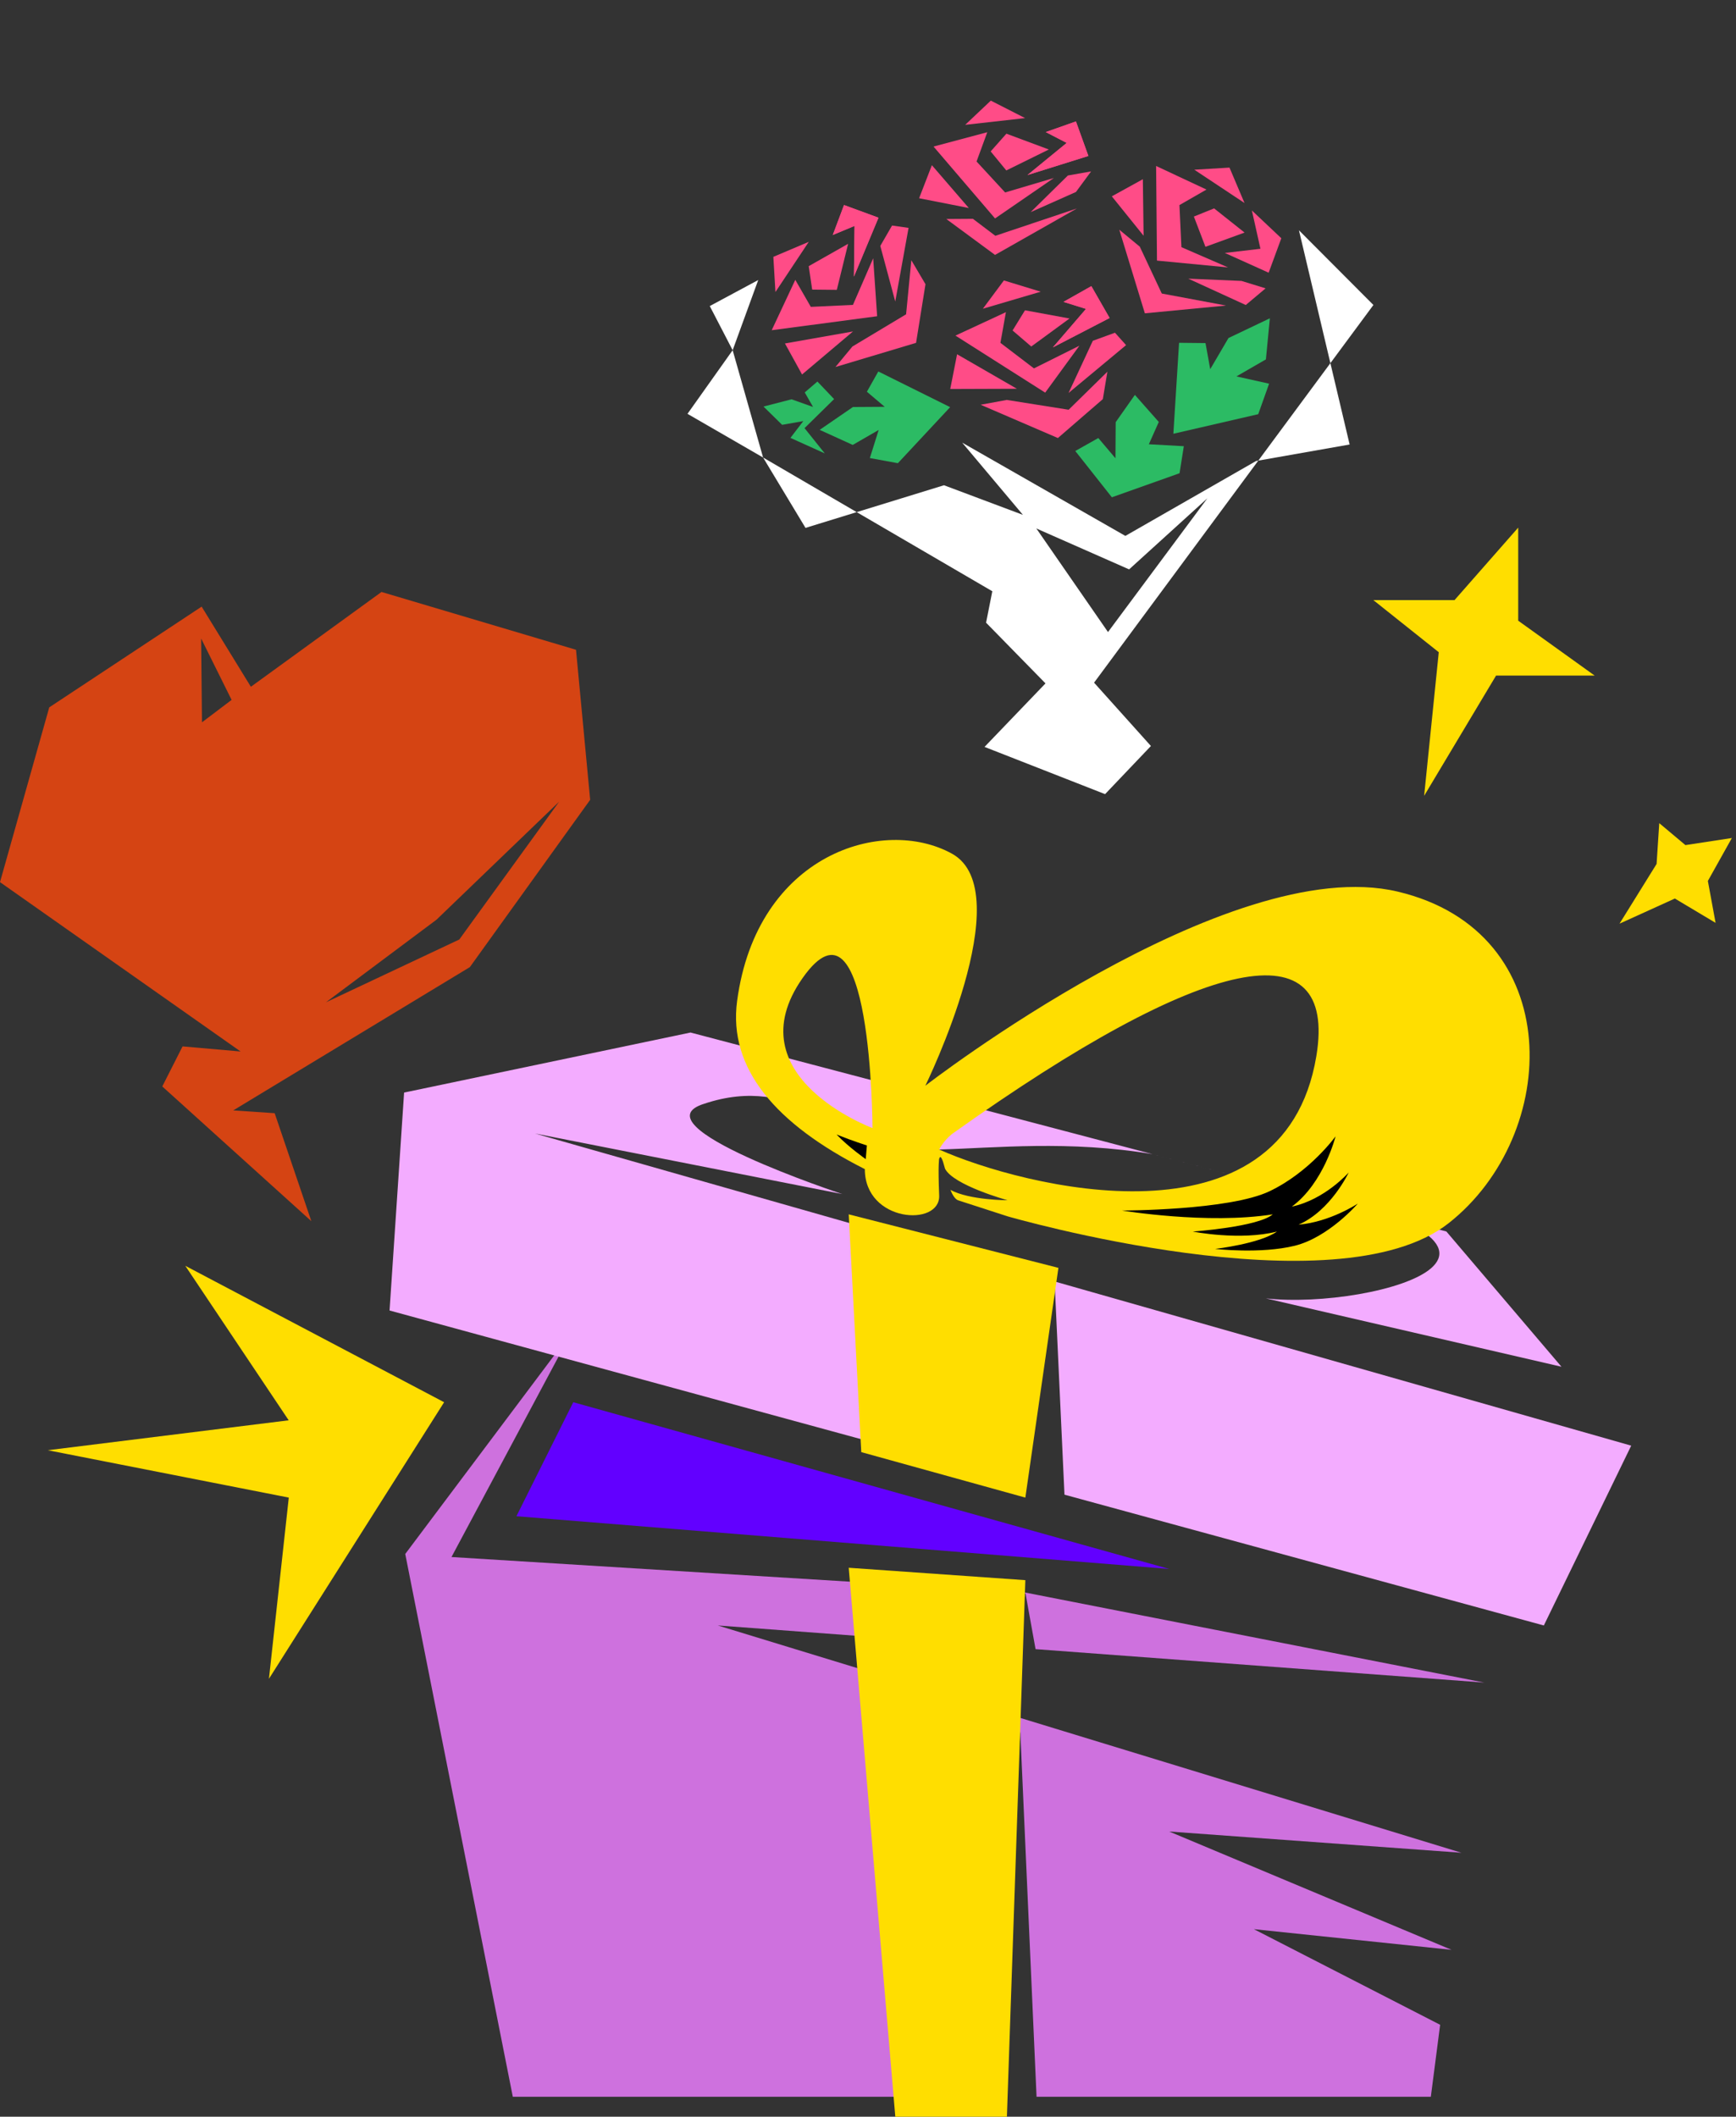 <svg width="420" height="512" viewBox="0 0 420 512" fill="none" xmlns="http://www.w3.org/2000/svg">
<rect x="0" y="0" width="420" height="512" fill="#333333" stroke="none"/>
<g clip-path="url(#clip0_52_25488)">
<path fill-rule="evenodd" clip-rule="evenodd" d="M98.043 375.879L138.288 322.237L109.23 376.615L248.068 385.212L359.122 406.987L250.539 398.899L248.068 385.212L244.997 398.486L173.668 393.173L353.572 448.149L282.874 443.014L351.182 471.632L303.354 466.629L348.42 489.758L346.168 507.173H250.778L246.842 418.786L239.054 507.173H124.068L98.043 375.879Z" fill="#CE71DE"/>
<path fill-rule="evenodd" clip-rule="evenodd" d="M282.874 379.505L124.943 366.749L138.695 339.174L282.874 379.505Z" fill="#6200FF"/>
<path fill-rule="evenodd" clip-rule="evenodd" d="M205.336 379.214L248.068 382.214L243.606 512H216.606L205.336 379.214Z" fill="#FFDE00"/>
<path fill-rule="evenodd" clip-rule="evenodd" d="M97.766 264.273L167.068 249.75L349.928 297.874L377.775 330.591L306.261 314.057C332.312 316.987 388.481 301.279 301.405 285.102L278.847 279.166C258.631 275.771 240.84 277.677 227.218 278.048C225.646 263.512 208.824 256.007 212.611 277.197C204.154 276.115 192.491 259.589 170.428 266.959C153.367 272.205 203.776 288.821 203.776 288.821L129.432 274.173L394.648 349.678L373.508 393.173L257.534 361.534L255.143 309.868L246.937 358.643L94.248 316.987L97.766 264.273Z" fill="#F3ACFF"/>
<path fill-rule="evenodd" clip-rule="evenodd" d="M178.334 242.102C183.122 206.492 213.722 197.327 230.318 206.492C246.913 215.658 223.87 262.619 223.87 262.619C223.87 262.619 297.03 205.953 338.124 215.658C379.219 225.362 377.677 274.519 350.448 295.891C323.219 317.264 243.762 294.208 243.762 294.208C243.762 294.208 234.893 291.349 231.757 290.318C231.048 290.019 230.449 289.046 229.938 287.811C234.575 290.318 243.762 290.318 243.762 290.318C243.762 290.318 230.702 286.717 228.639 282.695C227.991 280.236 227.561 279.27 227.218 280.268C227.218 280.268 226.906 281.523 227.218 289.165C227.529 296.808 209.233 295.718 209.233 282.789C187.75 271.938 176.13 258.491 178.334 242.102ZM318.471 255.455C310.502 303.424 247.233 286.985 227.218 278.048C227.218 278.048 228.235 275.949 230.318 274.298C292.139 230.217 323.635 224.371 318.471 255.455ZM194.183 236.565C177.44 260.383 211.085 272.858 211.085 272.858C211.085 272.858 210.927 212.748 194.183 236.565Z" fill="#FFDE00"/>
<path fill-rule="evenodd" clip-rule="evenodd" d="M205.336 293.728L256.068 306.673L248.068 362.242L208.373 351.242L205.336 293.728Z" fill="#FFDE00"/>
<path fill-rule="evenodd" clip-rule="evenodd" d="M202.388 274.416C206.49 276.059 209.729 277.059 209.729 277.059L209.454 280.374C209.454 280.374 205.336 277.499 202.388 274.416Z" fill="black"/>
<path fill-rule="evenodd" clip-rule="evenodd" d="M307.118 288.155C316.892 283.506 323.116 274.867 323.116 274.867C323.116 274.867 320.302 286.137 312.542 291.858C320.529 290.179 326.295 283.603 326.295 283.603C326.295 283.603 322.007 292.805 314.169 296.225C321.804 295.584 328.5 291.128 328.5 291.128C328.5 291.128 321.473 299.297 313.233 301.327C304.994 303.357 293.995 302.092 293.995 302.092C293.995 302.092 304.858 300.82 308.934 297.894C299.984 300.158 288.579 297.894 288.579 297.894C288.579 297.894 304.344 296.781 307.932 293.728C292.067 296.225 271.467 292.805 271.467 292.805C271.467 292.805 297.343 292.805 307.118 288.155Z" fill="black"/>
<path fill-rule="evenodd" clip-rule="evenodd" d="M48.783 146.731L60.696 166.117L92.299 143.185L139.357 157.168L142.783 193.458L113.678 233.924L56.425 268.586L66.451 269.263L75.325 295.38L39.261 262.793L44.168 253.106L58.206 254.336L0 213.373L11.916 171.098L48.783 146.731ZM135.283 193.905L105.614 222.449L78.854 242.441L111.12 227.249L135.283 193.905ZM48.66 154.443L48.866 174.715L56.033 169.291L48.66 154.443Z" fill="#D54413"/>
<path fill-rule="evenodd" clip-rule="evenodd" d="M238.859 31.983L236.263 39.061L243.177 46.552L254.966 43.056L240.737 52.837L225.854 35.446L238.859 31.983Z" fill="#FF4C87"/>
<path fill-rule="evenodd" clip-rule="evenodd" d="M225.456 39.959L234.392 50.316L222.365 47.95L225.456 39.959Z" fill="#FF4C87"/>
<path fill-rule="evenodd" clip-rule="evenodd" d="M263.32 37.725L260.307 29.371L253.007 31.946L258.074 34.569L248.574 42.341L263.32 37.725Z" fill="#FF4C87"/>
<path fill-rule="evenodd" clip-rule="evenodd" d="M263.32 37.725L260.307 29.371L253.007 31.946L258.074 34.569L248.574 42.341L263.32 37.725Z" fill="#FF4C87"/>
<path fill-rule="evenodd" clip-rule="evenodd" d="M239.677 36.626L243.458 41.227L253.75 36.162L243.484 32.337L239.677 36.626Z" fill="#FF4C87"/>
<path fill-rule="evenodd" clip-rule="evenodd" d="M239.712 24.339L248.004 28.566L233.514 30.197L239.712 24.339Z" fill="#FF4C87"/>
<path fill-rule="evenodd" clip-rule="evenodd" d="M258.362 42.449L263.978 41.459L260.314 46.433L249.345 51.319L258.362 42.449Z" fill="#FF4C87"/>
<path fill-rule="evenodd" clip-rule="evenodd" d="M235.383 52.928L240.807 57.035L260.536 50.426L240.733 61.66L228.944 52.973L235.383 52.928Z" fill="#FF4C87"/>
<path fill-rule="evenodd" clip-rule="evenodd" d="M291.89 45.85L285.349 49.606L285.827 59.787L297.104 64.681L279.916 63.035L279.702 40.15L291.89 45.85Z" fill="#FF4C87"/>
<path fill-rule="evenodd" clip-rule="evenodd" d="M276.495 43.352L276.677 57.027L268.987 47.489L276.495 43.352Z" fill="#FF4C87"/>
<path fill-rule="evenodd" clip-rule="evenodd" d="M306.931 65.963L309.997 57.627L302.872 50.905L304.944 60.175L296.331 61.181L306.931 65.963Z" fill="#FF4C87"/>
<path fill-rule="evenodd" clip-rule="evenodd" d="M288.842 52.382L291.639 59.697L301.103 56.256L293.733 50.405L288.842 52.382Z" fill="#FF4C87"/>
<path fill-rule="evenodd" clip-rule="evenodd" d="M297.46 40.541L301.092 49.107L288.945 41.049L297.46 40.541Z" fill="#FF4C87"/>
<path fill-rule="evenodd" clip-rule="evenodd" d="M300.369 67.952L306.194 69.747L301.397 73.777L287.485 67.401L300.369 67.952Z" fill="#FF4C87"/>
<path fill-rule="evenodd" clip-rule="evenodd" d="M275.756 59.665L281.081 71.001L296.63 73.906L276.983 75.785L270.796 55.564L275.756 59.665Z" fill="#FF4C87"/>
<path fill-rule="evenodd" clip-rule="evenodd" d="M192.41 67.692L196.167 74.228L206.355 73.748L211.255 62.477L212.21 76.494L186.703 79.874L192.41 67.692Z" fill="#FF4C87"/>
<path fill-rule="evenodd" clip-rule="evenodd" d="M189.907 83.078L206.367 80.175L194.045 90.58L189.907 83.078Z" fill="#FF4C87"/>
<path fill-rule="evenodd" clip-rule="evenodd" d="M212.54 52.656L204.199 49.594L201.479 56.837L206.748 54.643L206.596 66.911L212.54 52.656Z" fill="#FF4C87"/>
<path fill-rule="evenodd" clip-rule="evenodd" d="M212.54 52.656L204.199 49.594L201.479 56.837L206.748 54.643L206.596 66.911L212.54 52.656Z" fill="#FF4C87"/>
<path fill-rule="evenodd" clip-rule="evenodd" d="M196.496 70.049L202.454 70.112L205.189 58.978L195.656 64.379L196.496 70.049Z" fill="#FF4C87"/>
<path fill-rule="evenodd" clip-rule="evenodd" d="M187.1 62.127L195.672 58.495L187.605 70.636L187.1 62.127Z" fill="#FF4C87"/>
<path fill-rule="evenodd" clip-rule="evenodd" d="M212.974 59.487L215.825 54.551L219.813 55.121L216.594 72.93L212.974 59.487Z" fill="#FF4C87"/>
<path fill-rule="evenodd" clip-rule="evenodd" d="M206.231 83.813L219.217 76.021L220.485 62.949L223.907 68.741L221.628 82.931L202.126 88.771L206.231 83.813Z" fill="#FF4C87"/>
<path fill-rule="evenodd" clip-rule="evenodd" d="M243.365 75.508L242.039 82.929L250.149 89.106L261.152 83.618L252.868 94.971L231.159 81.175L243.365 75.508Z" fill="#FF4C87"/>
<path fill-rule="evenodd" clip-rule="evenodd" d="M231.552 85.689L246.025 94.038L229.896 94.095L231.552 85.689Z" fill="#FF4C87"/>
<path fill-rule="evenodd" clip-rule="evenodd" d="M268.453 76.918L264.034 69.214L257.293 73.017L262.739 74.72L254.733 84.022L268.453 76.918Z" fill="#FF4C87"/>
<path fill-rule="evenodd" clip-rule="evenodd" d="M268.453 76.918L264.034 69.214L257.293 73.017L262.739 74.72L254.733 84.022L268.453 76.918Z" fill="#FF4C87"/>
<path fill-rule="evenodd" clip-rule="evenodd" d="M244.978 79.939L249.501 83.814L258.757 77.04L247.982 75.055L244.978 79.939Z" fill="#FF4C87"/>
<path fill-rule="evenodd" clip-rule="evenodd" d="M242.877 67.833L251.778 70.557L237.792 74.677L242.877 67.833Z" fill="#FF4C87"/>
<path fill-rule="evenodd" clip-rule="evenodd" d="M264.392 82.431L269.751 80.481L272.439 83.479L258.519 95.056L264.392 82.431Z" fill="#FF4C87"/>
<path fill-rule="evenodd" clip-rule="evenodd" d="M243.581 96.737L258.539 99.11L267.919 89.908L266.814 96.544L255.941 105.953L237.248 97.9L243.581 96.737Z" fill="#FF4C87"/>
<path fill-rule="evenodd" clip-rule="evenodd" d="M184.721 98.337L191.507 96.583L196.705 98.436L194.695 94.917L197.762 92.289L201.801 96.531L194.648 103.559L199.546 109.672L191.236 105.917L194.347 101.856L189.223 102.759L184.721 98.337Z" fill="#2CBB64"/>
<path fill-rule="evenodd" clip-rule="evenodd" d="M198.308 103.976L206.354 98.45L214.041 98.401L209.732 94.753L212.494 89.853L229.873 98.481L217.23 112.039L210.448 110.794L212.585 103.998L206.308 107.62L198.308 103.976Z" fill="#2CBB64"/>
<path fill-rule="evenodd" clip-rule="evenodd" d="M307.225 76.991L297.212 81.766L292.797 89.299L291.653 82.988L285.259 82.92L283.879 104.917L304.413 100.184L307.04 92.806L299.135 91.046L306.267 86.93L307.225 76.991Z" fill="#2CBB64"/>
<path fill-rule="evenodd" clip-rule="evenodd" d="M274.57 95.518L269.925 102.116L269.87 110.845L265.721 105.952L260.15 109.088L269.001 120.286L285.377 114.466L286.408 107.928L277.946 107.459L280.352 102.063L274.57 95.518Z" fill="#2CBB64"/>
<path fill-rule="evenodd" clip-rule="evenodd" d="M247.479 124.535L228.382 117.372L207.264 123.875L184.62 110.667L194.88 127.688L207.264 123.875L240.075 143.013L238.568 150.619L252.943 165.301L238.194 180.664L267.359 192.087L278.449 180.445L264.695 165.125L304.429 111.413L326.523 107.517L321.868 87.84L332.277 73.769L314.265 55.708L321.868 87.84L304.429 111.413L303.896 111.507L272.265 129.625L232.789 107.069L247.479 124.535ZM273.172 137.723L250.729 127.827L268.065 152.882L292.108 120.531L273.172 137.723Z" fill="white"/>
<path fill-rule="evenodd" clip-rule="evenodd" d="M166.327 100.1L177.255 84.709L171.717 74.031L183.441 67.734L177.255 84.709L184.62 110.667L166.327 100.1Z" fill="white"/>
<path fill-rule="evenodd" clip-rule="evenodd" d="M44.828 306.173L107.45 339.174L65.068 406.066L69.868 362.242L11.558 350.784L69.846 343.546L44.828 306.173Z" fill="#FFDE00"/>
<path fill-rule="evenodd" clip-rule="evenodd" d="M332.253 145.147H351.908L367.308 127.622V150.136L385.805 163.412H361.951L344.548 192.498L348.088 157.76L332.253 145.147Z" fill="#FFDE00"/>
<path fill-rule="evenodd" clip-rule="evenodd" d="M401.433 199.104L407.764 204.416L419 202.701L413.193 213.088L415.06 223.224L405.206 217.339L391.818 223.42L400.79 208.97L401.433 199.104Z" fill="#FFDE00"/>
</g>
<defs>
<clipPath id="clip0_52_25488">
<rect width="420" height="512" fill="white"/>
</clipPath>
</defs>
</svg>
